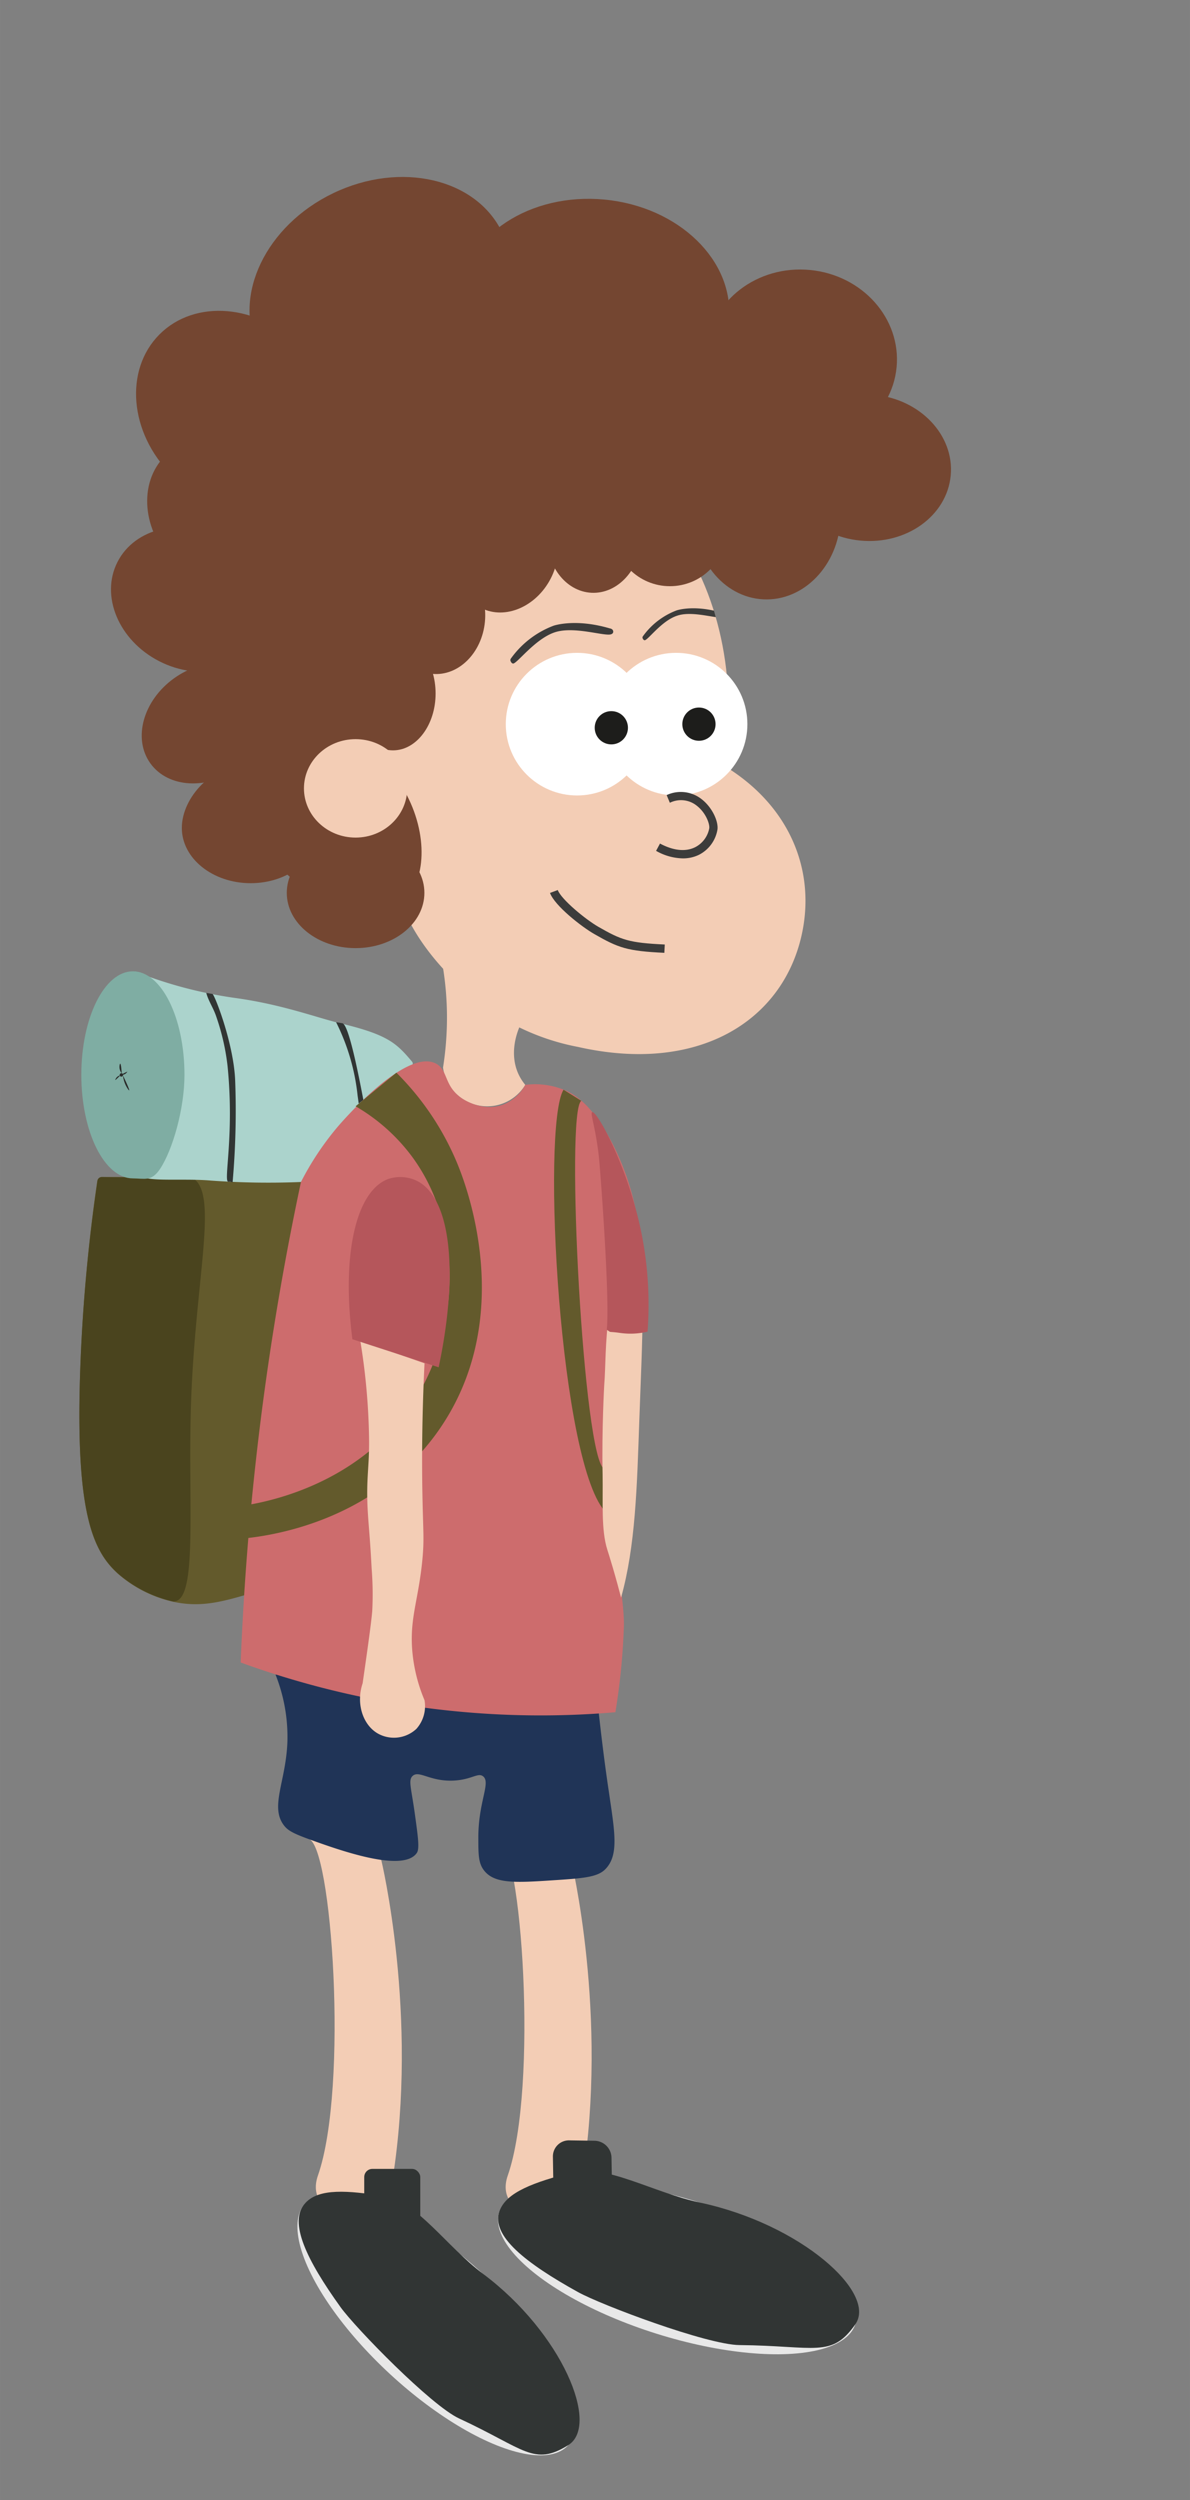 <svg xmlns="http://www.w3.org/2000/svg" width="100mm" height="210mm" viewBox="0 0 283.46 595.28">
  <rect x="0" y="0" width="283.46" height="595.28" fill="#808080" stroke="none"/>
  <defs>
    <style>
      .cls-1 {
        fill: #f3cdb5;
      }

      .cls-2 {
        fill: #fff;
      }

      .cls-3 {
        fill: #1d1d1b;
      }

      .cls-4 {
        fill: #744631;
      }

      .cls-5 {
        fill: #203457;
      }

      .cls-6 {
        fill: #3c3c3b;
      }

      .cls-7 {
        fill: #635a2c;
      }

      .cls-8 {
        fill: #4a441e;
      }

      .cls-9 {
        fill: #abd3cc;
      }

      .cls-10 {
        fill: #7fada3;
      }

      .cls-11 {
        fill: #292b2a;
      }

      .cls-12 {
        fill: #313534;
      }

      .cls-13 {
        fill: #cd6c6d;
      }

      .cls-14 {
        fill: #b5565b;
      }

      .cls-15 {
        fill: #e8e8e8;
      }
    </style>
  </defs>
  <g id="Anton">
    <g>
      <path class="cls-1" d="M73.4,437.85l17.41,5s8.93,36.9,2.69,76.17c-2,12.73-21.63,10-17.77-1C83.08,497,79,438.48,73.4,437.85Z"/>
      <path class="cls-1" d="M118.62,437.85l17.41,5s8.93,36.9,2.68,76.17c-2,12.73-21.62,10-17.76-1C128.29,497,124.2,438.48,118.62,437.85Z"/>
      <path class="cls-1" d="M190.93,222.76c-4.62,20.43-24.66,33-53.27,26.52a55.25,55.25,0,0,1-14-4.66c-15.26-7.73-33.12-26.68-29.47-44.08C98.54,180,131,170,154.42,175.27,183,181.75,195.56,202.32,190.93,222.76Z"/>
      <ellipse class="cls-1" cx="131.93" cy="168.94" rx="41.61" ry="58.51"/>
      <circle class="cls-2" cx="161.05" cy="172.43" r="16.98"/>
      <circle class="cls-3" cx="166.49" cy="172.43" r="3.96"/>
      <circle class="cls-2" cx="137.46" cy="172.43" r="16.98"/>
      <circle class="cls-3" cx="145.62" cy="173.29" r="3.96"/>
      <g>
        <ellipse class="cls-4" cx="84.7" cy="212.6" rx="16.39" ry="13.16"/>
        <ellipse class="cls-4" cx="80.6" cy="199.44" rx="16.39" ry="13.16"/>
        <path class="cls-4" d="M76.1,197.14c0,7.26-7.34,13.16-16.39,13.16s-16.4-5.9-16.4-13.16,7.34-15.33,16.4-15.33S76.1,189.87,76.1,197.14Z"/>
        <ellipse class="cls-4" cx="86.02" cy="197.14" rx="13.16" ry="20.4" transform="translate(-67.34 46.33) rotate(-21.91)"/>
        <ellipse class="cls-4" cx="49.13" cy="172.2" rx="16.39" ry="13.16" transform="translate(-91.12 60.86) rotate(-35.63)"/>
        <ellipse class="cls-4" cx="45.46" cy="142.73" rx="16.53" ry="19.62" transform="translate(-102.31 118.18) rotate(-62.9)"/>
        <ellipse class="cls-4" cx="53.2" cy="122.41" rx="16.53" ry="19.62" transform="translate(-70.98 73.47) rotate(-45)"/>
        <ellipse class="cls-4" cx="90.56" cy="69.29" rx="32.22" ry="25.83" transform="translate(-21.06 46) rotate(-25.64)"/>
        <ellipse class="cls-4" cx="141.56" cy="73.24" rx="25.83" ry="32.22" transform="translate(55.24 207.23) rotate(-84.57)"/>
        <ellipse class="cls-4" cx="152.96" cy="97.77" rx="25.83" ry="32.22" transform="translate(41.14 240.78) rotate(-84.57)"/>
        <ellipse class="cls-4" cx="109.4" cy="105.61" rx="25.83" ry="32.22" transform="translate(-6.1 204.51) rotate(-84.57)"/>
        <ellipse class="cls-4" cx="83.46" cy="121.1" rx="25.83" ry="32.22" transform="translate(-45 192.71) rotate(-84.57)"/>
        <ellipse class="cls-4" cx="72.4" cy="143.96" rx="25.83" ry="32.22" transform="matrix(0.09, -1, 1, 0.09, -77.77, 202.4)"/>
        <ellipse class="cls-4" cx="71.62" cy="170.88" rx="23.52" ry="19.88" transform="translate(-102.59 233.98) rotate(-87.17)"/>
        <ellipse class="cls-4" cx="190.93" cy="85.3" rx="21.1" ry="22.75" transform="translate(87.94 267.29) rotate(-84.57)"/>
        <ellipse class="cls-4" cx="206.61" cy="111.37" rx="17.44" ry="19.96" transform="translate(76.17 306.5) rotate(-84.57)"/>
        <ellipse class="cls-4" cx="182.83" cy="122.77" rx="19.96" ry="17.44" transform="translate(51.17 299.32) rotate(-87.17)"/>
        <circle class="cls-4" cx="159.58" cy="126.04" r="13.54"/>
        <ellipse class="cls-4" cx="141.56" cy="127.63" rx="13.54" ry="11.28" transform="translate(7.1 262.71) rotate(-87.17)"/>
        <ellipse class="cls-4" cx="120.48" cy="133.26" rx="13.54" ry="11.28" transform="matrix(0.5, -0.87, 0.87, 0.5, -55.17, 170.97)"/>
        <ellipse class="cls-4" cx="104.29" cy="146.99" rx="13.54" ry="11.28" transform="translate(-51.92 236.89) rotate(-84.57)"/>
        <ellipse class="cls-4" cx="93.61" cy="165.13" rx="10.15" ry="13.54"/>
        <ellipse class="cls-4" cx="56.16" cy="97.77" rx="21.66" ry="25.67" transform="translate(-52.69 68.34) rotate(-45)"/>
      </g>
      <ellipse class="cls-1" cx="84.7" cy="187.72" rx="12.3" ry="11.72"/>
      <path class="cls-5" d="M65.62,398.72a40.25,40.25,0,0,1,2.84,16c-.34,9.46-4.22,15.48-.83,19.92.87,1.14,2,1.84,5.77,3.22,7.19,2.6,22.59,8.18,25.89,3.34.68-1,.29-3.81-.5-9.47-.84-6.05-1.59-7.89-.49-8.87,1.56-1.39,4.14,1.38,9.73,1.12,4.36-.21,5.83-2,7.06-1,1.88,1.52-1.24,6.15-1.15,14.92,0,3.9.06,5.84,1.4,7.53,2.5,3.14,7.45,2.88,16.35,2.29,7-.46,10.55-.7,12.45-2.59,3.36-3.34,2.29-8.89.9-18.44-1-6.63-2.22-16.13-3.34-27.92Z"/>
      <path class="cls-6" d="M158.25,226.88c-8.87-.42-10.94-1.17-16.7-4.48-3-1.71-9.42-6.72-10.54-9.78l1.85-.69c.81,2.2,6.52,6.94,9.68,8.76,5.5,3.16,7.32,3.81,15.81,4.21Z"/>
      <path class="cls-6" d="M162.6,204.39a13.38,13.38,0,0,1-6.32-1.79l.93-1.74c3.23,1.72,6.13,2,8.4.86a6.36,6.36,0,0,0,3.34-4.51c.13-1-.78-3.66-3-5.38a6,6,0,0,0-6.39-.68l-.76-1.83a8,8,0,0,1,8.36,1c2.56,2,4,5.33,3.74,7.21a8.26,8.26,0,0,1-4.39,6A8.61,8.61,0,0,1,162.6,204.39Z"/>
      <path class="cls-1" d="M105.34,229.36a74.57,74.57,0,0,1,1.13,12.77,76.38,76.38,0,0,1-.94,12.07,10.61,10.61,0,0,0,19.59,4.12,11.91,11.91,0,0,1-1.68-2.69c-2.12-4.78-.34-9.57.26-11Z"/>
      <g>
        <path class="cls-7" d="M96.11,280.25H24.32a1.17,1.17,0,0,0-1.16,1,408.92,408.92,0,0,0-4,43.67C17.82,360,22,369.24,28.07,374.71a29.92,29.92,0,0,0,12.68,6.57c10.6,2.53,17.34-2.41,31.93-5.16a94.68,94.68,0,0,1,23.43-1.41Z"/>
        <path class="cls-8" d="M24.23,280.27a1,1,0,0,0-1,.86,403.73,403.73,0,0,0-4.08,43.8c-1.34,35.11,2.92,44.31,9,49.78A30.33,30.33,0,0,0,41,381.28a1.42,1.42,0,0,0,.77,0c5.17-1.11,3.08-22.34,3.67-45.06.84-31.88,7.13-52.85,0-55.95-.89-.39-1.12-.12-8.64,0C31.61,280.38,27.29,280.33,24.23,280.27Z"/>
      </g>
      <g>
        <path class="cls-9" d="M32.07,231.28a103.7,103.7,0,0,0,23.81,6.33c11.37,1.55,19.55,4.71,25.22,6.06,11.39,2.72,13.37,4.79,17,9.06,1.38,1.61-4.15,3.17-5.49,4.63-13.29,14.4-9.5,23.41-21,24.09a190.11,190.11,0,0,1-21.4-.34c-7.47-.66-18.21.72-16.41-2.1,10.71-16.71,7.53-41.41,2-45.13Z"/>
        <path class="cls-10" d="M19.37,255.94c0,13.62,5.5,24.65,12.28,24.65,2.74,0,4.4.82,6.45-2.22,3-4.5,5.84-14.31,5.84-22.43,0-13.62-5.5-24.66-12.29-24.66S19.37,242.32,19.37,255.94Z"/>
        <path class="cls-11" d="M28.53,255.82a.4.4,0,0,1,.51-.25.41.41,0,0,1,.25.51.4.4,0,0,1-.51.25.25.25,0,0,1-.14-.08A.38.38,0,0,1,28.53,255.82Z"/>
        <path class="cls-11" d="M28.65,256.06a1.51,1.51,0,0,0-1.11.86C27.06,257.74,28.65,256.06,28.65,256.06Z"/>
        <path class="cls-11" d="M30.34,255.16a1.52,1.52,0,0,1-1.18.77C28.23,256.11,30.34,255.16,30.34,255.16Z"/>
        <path class="cls-11" d="M29,255.57a2.4,2.4,0,0,1-.5-2C28.79,252.3,29,255.57,29,255.57Z"/>
        <path class="cls-11" d="M29.29,256.08a6.93,6.93,0,0,0,1.2,3.27C31.57,260.81,29.29,256.08,29.29,256.08Z"/>
        <path class="cls-12" d="M49.13,236.42l1.48.25c.46.08,5,11.56,5.4,20.47a194.74,194.74,0,0,1-.6,24.32c0,.19-.15-.14-1-.07-1.29.11,1.46-10.8-.2-27.48a54.23,54.23,0,0,0-2.67-11.76C50.84,240,49.66,238.4,49.13,236.42Z"/>
        <path class="cls-12" d="M86.55,261.9c-2.67-14.15-4.13-18.09-5-18.25l-1.49-.25h0a50.7,50.7,0,0,1,5.12,17.48c.09.63.18,1.26.26,1.88"/>
      </g>
      <path class="cls-13" d="M125.12,258.32a10.35,10.35,0,0,1-5,4.6c-4.69,1.91-9.13-.79-9.84-1.23-4.65-2.94-3.43-7-6.55-8.49-7.25-3.53-22.31,13.95-23.21,15a69,69,0,0,0-8.83,13.24c-3.8,17.85-7.22,37.38-9.81,58.42-2.45,19.89-3.86,38.64-4.55,56a208.9,208.9,0,0,0,89.26,11.84,159,159,0,0,0,2-19.94c.3-6.41-2.16-13.23,0-23,2.31-10.54,3.41-23.8,3.6-39.18.05-4.67,2.33-17.58-.13-33.82a61.07,61.07,0,0,0-7.17-21.33c-4.28-7.55-7.93-9.86-10.6-10.95A18.37,18.37,0,0,0,125.12,258.32Z"/>
      <path class="cls-7" d="M55.41,366.52q.2-3.87.37-7.75c1.66-.12,32-3,45.47-29.76,8.17-16.25,8.28-37.74-2.8-53.19a44.55,44.55,0,0,0-13.75-12.4l9.72-8A66.18,66.18,0,0,1,109,277.22c1.7,4.19,14.82,37-5.25,64.39C86.86,364.55,59.39,366.33,55.41,366.52Z"/>
      <path class="cls-7" d="M144.53,360.31q-.25-5.25-.52-10.5c-5.06-1.63-9.4-85.35-5.54-87.69l-4.24-2.65C128.9,268.3,133.31,349.85,144.53,360.31Z"/>
      <path class="cls-1" d="M101.12,404.84a8.1,8.1,0,0,1-1.94,6.83A7.84,7.84,0,0,1,90.44,413c-3.75-1.79-5.79-7-4.06-12.19.28-1.94.68-4.72,1.15-8.08.91-6.55,1-7.74,1.13-9a77.71,77.71,0,0,0-.13-10.17c-.38-7.28-.71-10-.92-13.54-.47-8,.41-10.68.3-17.65a156.33,156.33,0,0,0-2.09-23.12l15.3,5.37c-.64,13.19-.64,23.77-.5,31.21.16,8.91.46,10.52,0,15.44-.92,9.76-3.1,14-2.4,22A38.81,38.81,0,0,0,101.12,404.84Z"/>
      <path class="cls-1" d="M147.94,380.41c-.45-1.72-1.09-4.13-1.93-7-.71-2.43-1.27-4.17-1.36-4.45-1.47-4.67-1-11.17-1.11-17.87-.22-10.74.39-21.31.39-21.31.35-4.19.16-10.2,1.2-17.34,3.46,0,4.48-.9,7.94-.87,0,8.1-.47,17.56-.79,26.75C151.73,354,151.38,368.17,147.94,380.41Z"/>
      <path class="cls-14" d="M92.45,280.74c-7.64,2.85-11.13,17.93-8.51,38.15l20.55,6.68c4.76-22.45,3-40.33-5.19-44.4A9.12,9.12,0,0,0,92.45,280.74Z"/>
      <path class="cls-14" d="M144.53,316.63c1.31.82,0,.31,3.2.76a17.42,17.42,0,0,0,6.52-.31,86.56,86.56,0,0,0-1.59-24.14c-3.25-15.42-10.49-28.52-11.6-28.13-.56.2.83,3.63,1.61,10.78C142.93,277.93,145.33,309.11,144.53,316.63Z"/>
      <g>
        <ellipse class="cls-15" cx="104.05" cy="553.39" rx="16.27" ry="42.56" transform="translate(-373.44 254.94) rotate(-47.34)"/>
        <path class="cls-12" d="M135.35,582.22c-8.22,5.1-10.32.9-26-6.36-6.66-3.08-24.68-21.54-28.26-26.54-7.9-11-12.55-20.23-8.36-24.77,3.25-3.53,10.14-3,18.78-1.6,7.88,1.27,14.79,11.91,23.54,18.47C133.88,555.51,143,577.49,135.35,582.22Z"/>
        <rect class="cls-12" x="86.76" y="516.44" width="13.35" height="16.12" rx="1.94"/>
      </g>
      <g>
        <ellipse class="cls-15" cx="161.35" cy="539.99" rx="16.43" ry="44.47" transform="translate(-402.18 532.41) rotate(-72.59)"/>
        <path class="cls-12" d="M203.73,553.46c-5.66,8.08-9.49,5.1-27.59,4.93-7.7-.07-32.89-9.53-38.48-12.63-12.32-6.83-20.74-13.34-18.7-19.24,1.59-4.58,8.42-6.94,17.27-9.24,8.08-2.1,19.29,4.79,30.49,7.18C190.79,529.59,209,546,203.73,553.46Z"/>
        <path class="cls-12" d="M141.81,526.12l-5.9-.1a4.11,4.11,0,0,1-4.07-4l-.14-8.53a3.82,3.82,0,0,1,4-3.84l5.89.09a4.11,4.11,0,0,1,4.07,4l.14,8.54A3.81,3.81,0,0,1,141.81,526.12Z"/>
      </g>
      <path class="cls-6" d="M122.16,158a.8.8,0,0,1-.36-.26c-.21-.35-.39-.61,0-1.08A22.09,22.09,0,0,1,131.83,149s5.11-1.83,13.47.64c.16,0,.62.18.72.51a.61.61,0,0,1-.32.82c-1.26.77-8.81-2-13.58-.4S123,158.25,122.16,158Z"/>
      <path class="cls-6" d="M170.5,146.94c-2.27-.3-6.33-1.29-9.15-.35-3.84,1.21-7.15,6.08-7.85,5.86a.69.69,0,0,1-.28-.2c-.17-.28-.31-.48,0-.85a17.45,17.45,0,0,1,7.93-6.05s3.34-1.19,8.92.06"/>
    </g>
  </g>
</svg>
